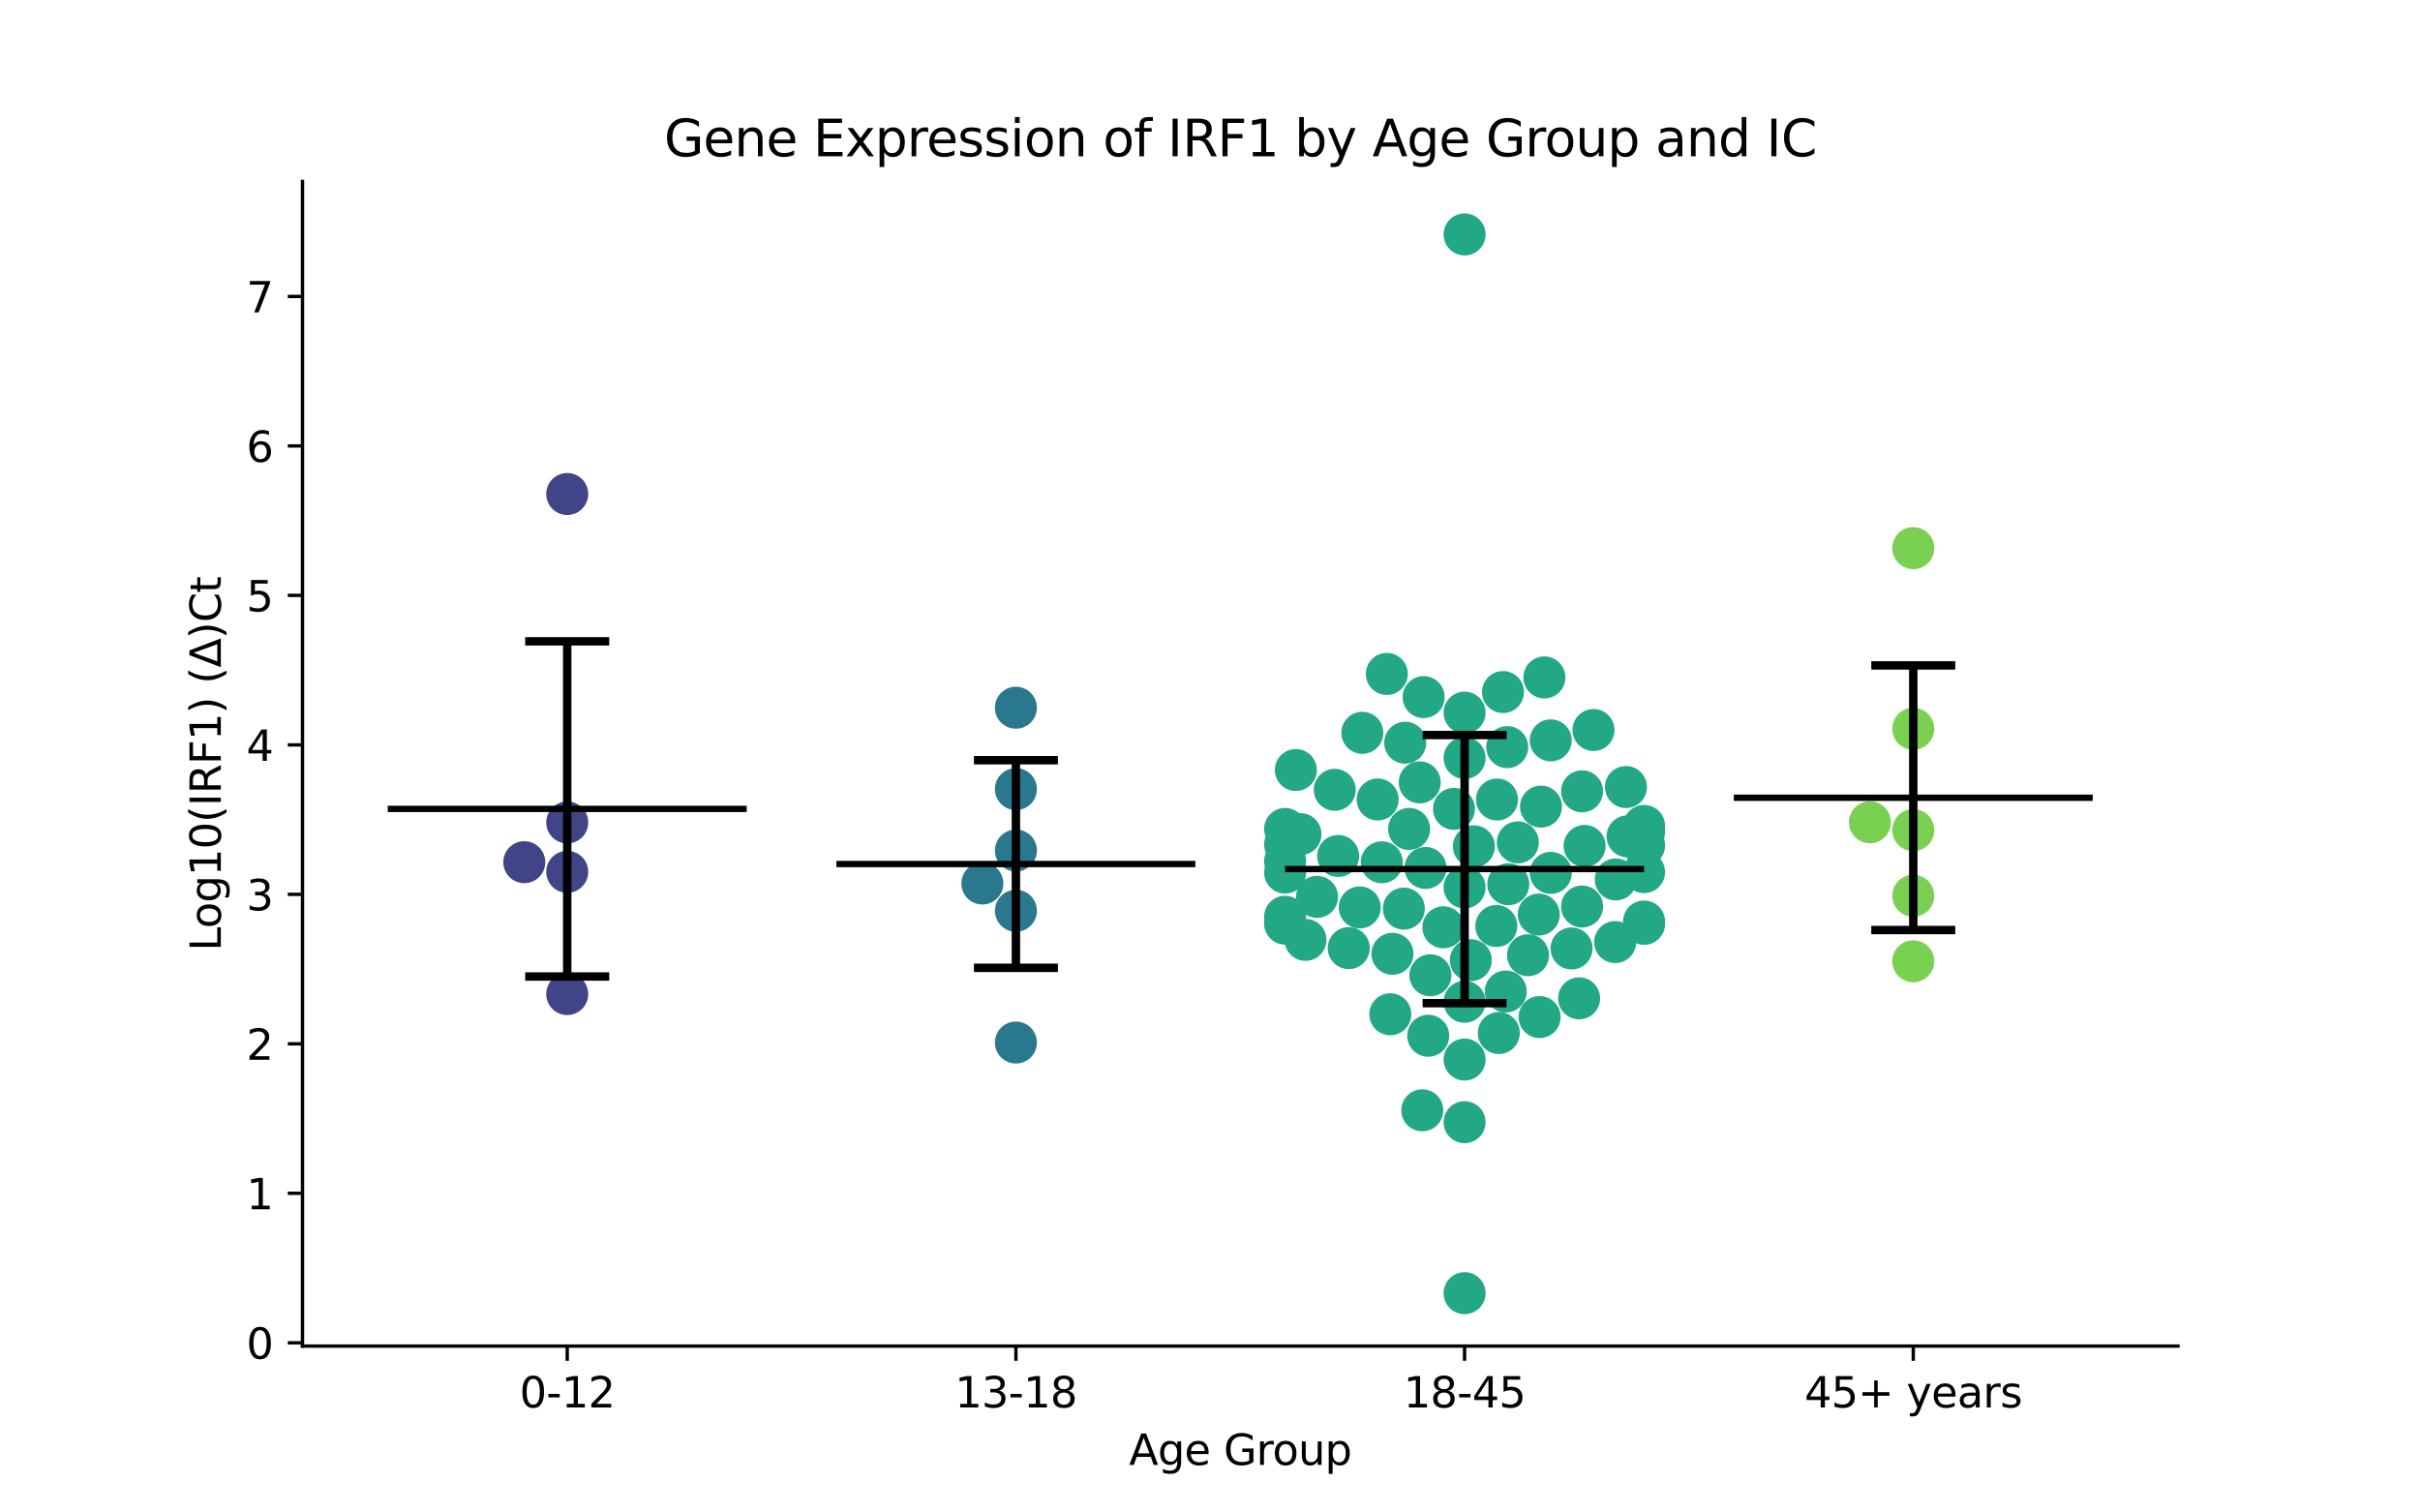 <?xml version="1.0" encoding="utf-8" standalone="no"?>
<!DOCTYPE svg PUBLIC "-//W3C//DTD SVG 1.1//EN"
  "http://www.w3.org/Graphics/SVG/1.1/DTD/svg11.dtd">
<svg xmlns:xlink="http://www.w3.org/1999/xlink" width="576pt" height="360pt" viewBox="0 0 576 360" xmlns="http://www.w3.org/2000/svg" version="1.1">
 <defs>
  <style type="text/css">*{stroke-linejoin: round; stroke-linecap: butt}</style>
 </defs>
 <g id="figure_1">
  <g id="patch_1">
   <path d="M 0 360 
L 576 360 
L 576 0 
L 0 0 
z
" style="fill: #ffffff"/>
  </g>
  <g id="axes_1">
   <g id="patch_2">
    <path d="M 72 320.4 
L 518.4 320.4 
L 518.4 43.2 
L 72 43.2 
z
" style="fill: #ffffff"/>
   </g>
   <g id="PathCollection_1">
    <defs>
     <path id="C0_0_95eb4a864a" d="M 0 5 
C 1.326 5 2.598 4.473 3.536 3.536 
C 4.473 2.598 5 1.326 5 -0 
C 5 -1.326 4.473 -2.598 3.536 -3.536 
C 2.598 -4.473 1.326 -5 0 -5 
C -1.326 -5 -2.598 -4.473 -3.536 -3.536 
C -4.473 -2.598 -5 -1.326 -5 0 
C -5 1.326 -4.473 2.598 -3.536 3.536 
C -2.598 4.473 -1.326 5 0 5 
z
"/>
    </defs>
    <g clip-path="url(#pfd40d36b8a)">
     <use xlink:href="#C0_0_95eb4a864a" x="135.009" y="236.604" style="fill: #414487"/>
    </g>
    <g clip-path="url(#pfd40d36b8a)">
     <use xlink:href="#C0_0_95eb4a864a" x="135.009" y="195.761" style="fill: #414487"/>
    </g>
    <g clip-path="url(#pfd40d36b8a)">
     <use xlink:href="#C0_0_95eb4a864a" x="135.009" y="207.514" style="fill: #414487"/>
    </g>
    <g clip-path="url(#pfd40d36b8a)">
     <use xlink:href="#C0_0_95eb4a864a" x="124.789" y="205.217" style="fill: #414487"/>
    </g>
    <g clip-path="url(#pfd40d36b8a)">
     <use xlink:href="#C0_0_95eb4a864a" x="135.009" y="117.581" style="fill: #414487"/>
    </g>
   </g>
   <g id="PathCollection_2">
    <defs>
     <path id="C1_0_6849d13384" d="M 0 5 
C 1.326 5 2.598 4.473 3.536 3.536 
C 4.473 2.598 5 1.326 5 -0 
C 5 -1.326 4.473 -2.598 3.536 -3.536 
C 2.598 -4.473 1.326 -5 0 -5 
C -1.326 -5 -2.598 -4.473 -3.536 -3.536 
C -4.473 -2.598 -5 -1.326 -5 0 
C -5 1.326 -4.473 2.598 -3.536 3.536 
C -2.598 4.473 -1.326 5 0 5 
z
"/>
    </defs>
    <g clip-path="url(#pfd40d36b8a)">
     <use xlink:href="#C1_0_6849d13384" x="241.803" y="248.142" style="fill: #2a788e"/>
    </g>
    <g clip-path="url(#pfd40d36b8a)">
     <use xlink:href="#C1_0_6849d13384" x="241.803" y="202.437" style="fill: #2a788e"/>
    </g>
    <g clip-path="url(#pfd40d36b8a)">
     <use xlink:href="#C1_0_6849d13384" x="241.803" y="168.451" style="fill: #2a788e"/>
    </g>
    <g clip-path="url(#pfd40d36b8a)">
     <use xlink:href="#C1_0_6849d13384" x="241.803" y="187.822" style="fill: #2a788e"/>
    </g>
    <g clip-path="url(#pfd40d36b8a)">
     <use xlink:href="#C1_0_6849d13384" x="233.817" y="210.289" style="fill: #2a788e"/>
    </g>
    <g clip-path="url(#pfd40d36b8a)">
     <use xlink:href="#C1_0_6849d13384" x="241.803" y="216.781" style="fill: #2a788e"/>
    </g>
   </g>
   <g id="PathCollection_3">
    <defs>
     <path id="C2_0_d4f30df513" d="M 0 5 
C 1.326 5 2.598 4.473 3.536 3.536 
C 4.473 2.598 5 1.326 5 -0 
C 5 -1.326 4.473 -2.598 3.536 -3.536 
C 2.598 -4.473 1.326 -5 0 -5 
C -1.326 -5 -2.598 -4.473 -3.536 -3.536 
C -4.473 -2.598 -5 -1.326 -5 0 
C -5 1.326 -4.473 2.598 -3.536 3.536 
C -2.598 4.473 -1.326 5 0 5 
z
"/>
    </defs>
    <g clip-path="url(#pfd40d36b8a)">
     <use xlink:href="#C2_0_d4f30df513" x="358.739" y="177.826" style="fill: #22a884"/>
    </g>
    <g clip-path="url(#pfd40d36b8a)">
     <use xlink:href="#C2_0_d4f30df513" x="391.315" y="198.018" style="fill: #22a884"/>
    </g>
    <g clip-path="url(#pfd40d36b8a)">
     <use xlink:href="#C2_0_d4f30df513" x="377.163" y="201.35" style="fill: #22a884"/>
    </g>
    <g clip-path="url(#pfd40d36b8a)">
     <use xlink:href="#C2_0_d4f30df513" x="375.852" y="237.624" style="fill: #22a884"/>
    </g>
    <g clip-path="url(#pfd40d36b8a)">
     <use xlink:href="#C2_0_d4f30df513" x="348.597" y="267.105" style="fill: #22a884"/>
    </g>
    <g clip-path="url(#pfd40d36b8a)">
     <use xlink:href="#C2_0_d4f30df513" x="328.888" y="205.243" style="fill: #22a884"/>
    </g>
    <g clip-path="url(#pfd40d36b8a)">
     <use xlink:href="#C2_0_d4f30df513" x="369.108" y="207.764" style="fill: #22a884"/>
    </g>
    <g clip-path="url(#pfd40d36b8a)">
     <use xlink:href="#C2_0_d4f30df513" x="308.433" y="183.276" style="fill: #22a884"/>
    </g>
    <g clip-path="url(#pfd40d36b8a)">
     <use xlink:href="#C2_0_d4f30df513" x="366.455" y="242.085" style="fill: #22a884"/>
    </g>
    <g clip-path="url(#pfd40d36b8a)">
     <use xlink:href="#C2_0_d4f30df513" x="327.91" y="190.292" style="fill: #22a884"/>
    </g>
    <g clip-path="url(#pfd40d36b8a)">
     <use xlink:href="#C2_0_d4f30df513" x="338.845" y="165.923" style="fill: #22a884"/>
    </g>
    <g clip-path="url(#pfd40d36b8a)">
     <use xlink:href="#C2_0_d4f30df513" x="323.642" y="215.987" style="fill: #22a884"/>
    </g>
    <g clip-path="url(#pfd40d36b8a)">
     <use xlink:href="#C2_0_d4f30df513" x="366.25" y="217.687" style="fill: #22a884"/>
    </g>
    <g clip-path="url(#pfd40d36b8a)">
     <use xlink:href="#C2_0_d4f30df513" x="348.597" y="252.19" style="fill: #22a884"/>
    </g>
    <g clip-path="url(#pfd40d36b8a)">
     <use xlink:href="#C2_0_d4f30df513" x="334.46" y="176.784" style="fill: #22a884"/>
    </g>
    <g clip-path="url(#pfd40d36b8a)">
     <use xlink:href="#C2_0_d4f30df513" x="348.597" y="180.417" style="fill: #22a884"/>
    </g>
    <g clip-path="url(#pfd40d36b8a)">
     <use xlink:href="#C2_0_d4f30df513" x="330.088" y="160.406" style="fill: #22a884"/>
    </g>
    <g clip-path="url(#pfd40d36b8a)">
     <use xlink:href="#C2_0_d4f30df513" x="348.597" y="238.443" style="fill: #22a884"/>
    </g>
    <g clip-path="url(#pfd40d36b8a)">
     <use xlink:href="#C2_0_d4f30df513" x="356.737" y="245.874" style="fill: #22a884"/>
    </g>
    <g clip-path="url(#pfd40d36b8a)">
     <use xlink:href="#C2_0_d4f30df513" x="348.597" y="211.222" style="fill: #22a884"/>
    </g>
    <g clip-path="url(#pfd40d36b8a)">
     <use xlink:href="#C2_0_d4f30df513" x="376.559" y="188.35" style="fill: #22a884"/>
    </g>
    <g clip-path="url(#pfd40d36b8a)">
     <use xlink:href="#C2_0_d4f30df513" x="367.59" y="161.244" style="fill: #22a884"/>
    </g>
    <g clip-path="url(#pfd40d36b8a)">
     <use xlink:href="#C2_0_d4f30df513" x="310.727" y="223.707" style="fill: #22a884"/>
    </g>
    <g clip-path="url(#pfd40d36b8a)">
     <use xlink:href="#C2_0_d4f30df513" x="384.436" y="224.236" style="fill: #22a884"/>
    </g>
    <g clip-path="url(#pfd40d36b8a)">
     <use xlink:href="#C2_0_d4f30df513" x="346.072" y="192.525" style="fill: #22a884"/>
    </g>
    <g clip-path="url(#pfd40d36b8a)">
     <use xlink:href="#C2_0_d4f30df513" x="358.398" y="236" style="fill: #22a884"/>
    </g>
    <g clip-path="url(#pfd40d36b8a)">
     <use xlink:href="#C2_0_d4f30df513" x="348.597" y="307.8" style="fill: #22a884"/>
    </g>
    <g clip-path="url(#pfd40d36b8a)">
     <use xlink:href="#C2_0_d4f30df513" x="387.386" y="199.067" style="fill: #22a884"/>
    </g>
    <g clip-path="url(#pfd40d36b8a)">
     <use xlink:href="#C2_0_d4f30df513" x="391.315" y="219.348" style="fill: #22a884"/>
    </g>
    <g clip-path="url(#pfd40d36b8a)">
     <use xlink:href="#C2_0_d4f30df513" x="363.695" y="227.365" style="fill: #22a884"/>
    </g>
    <g clip-path="url(#pfd40d36b8a)">
     <use xlink:href="#C2_0_d4f30df513" x="391.315" y="207.584" style="fill: #22a884"/>
    </g>
    <g clip-path="url(#pfd40d36b8a)">
     <use xlink:href="#C2_0_d4f30df513" x="305.879" y="207.692" style="fill: #22a884"/>
    </g>
    <g clip-path="url(#pfd40d36b8a)">
     <use xlink:href="#C2_0_d4f30df513" x="348.597" y="55.8" style="fill: #22a884"/>
    </g>
    <g clip-path="url(#pfd40d36b8a)">
     <use xlink:href="#C2_0_d4f30df513" x="335.399" y="197.301" style="fill: #22a884"/>
    </g>
    <g clip-path="url(#pfd40d36b8a)">
     <use xlink:href="#C2_0_d4f30df513" x="358.996" y="210.458" style="fill: #22a884"/>
    </g>
    <g clip-path="url(#pfd40d36b8a)">
     <use xlink:href="#C2_0_d4f30df513" x="357.745" y="164.722" style="fill: #22a884"/>
    </g>
    <g clip-path="url(#pfd40d36b8a)">
     <use xlink:href="#C2_0_d4f30df513" x="318.508" y="203.734" style="fill: #22a884"/>
    </g>
    <g clip-path="url(#pfd40d36b8a)">
     <use xlink:href="#C2_0_d4f30df513" x="366.78" y="191.991" style="fill: #22a884"/>
    </g>
    <g clip-path="url(#pfd40d36b8a)">
     <use xlink:href="#C2_0_d4f30df513" x="330.917" y="241.417" style="fill: #22a884"/>
    </g>
    <g clip-path="url(#pfd40d36b8a)">
     <use xlink:href="#C2_0_d4f30df513" x="331.427" y="227.023" style="fill: #22a884"/>
    </g>
    <g clip-path="url(#pfd40d36b8a)">
     <use xlink:href="#C2_0_d4f30df513" x="338.527" y="264.274" style="fill: #22a884"/>
    </g>
    <g clip-path="url(#pfd40d36b8a)">
     <use xlink:href="#C2_0_d4f30df513" x="305.879" y="218.207" style="fill: #22a884"/>
    </g>
    <g clip-path="url(#pfd40d36b8a)">
     <use xlink:href="#C2_0_d4f30df513" x="391.315" y="196.594" style="fill: #22a884"/>
    </g>
    <g clip-path="url(#pfd40d36b8a)">
     <use xlink:href="#C2_0_d4f30df513" x="321.023" y="225.671" style="fill: #22a884"/>
    </g>
    <g clip-path="url(#pfd40d36b8a)">
     <use xlink:href="#C2_0_d4f30df513" x="339.942" y="246.528" style="fill: #22a884"/>
    </g>
    <g clip-path="url(#pfd40d36b8a)">
     <use xlink:href="#C2_0_d4f30df513" x="387.005" y="187.331" style="fill: #22a884"/>
    </g>
    <g clip-path="url(#pfd40d36b8a)">
     <use xlink:href="#C2_0_d4f30df513" x="350.814" y="201.447" style="fill: #22a884"/>
    </g>
    <g clip-path="url(#pfd40d36b8a)">
     <use xlink:href="#C2_0_d4f30df513" x="343.546" y="220.715" style="fill: #22a884"/>
    </g>
    <g clip-path="url(#pfd40d36b8a)">
     <use xlink:href="#C2_0_d4f30df513" x="324.257" y="174.422" style="fill: #22a884"/>
    </g>
    <g clip-path="url(#pfd40d36b8a)">
     <use xlink:href="#C2_0_d4f30df513" x="340.454" y="232.131" style="fill: #22a884"/>
    </g>
    <g clip-path="url(#pfd40d36b8a)">
     <use xlink:href="#C2_0_d4f30df513" x="313.479" y="213.474" style="fill: #22a884"/>
    </g>
    <g clip-path="url(#pfd40d36b8a)">
     <use xlink:href="#C2_0_d4f30df513" x="305.879" y="219.839" style="fill: #22a884"/>
    </g>
    <g clip-path="url(#pfd40d36b8a)">
     <use xlink:href="#C2_0_d4f30df513" x="391.315" y="201.231" style="fill: #22a884"/>
    </g>
    <g clip-path="url(#pfd40d36b8a)">
     <use xlink:href="#C2_0_d4f30df513" x="317.692" y="187.992" style="fill: #22a884"/>
    </g>
    <g clip-path="url(#pfd40d36b8a)">
     <use xlink:href="#C2_0_d4f30df513" x="361.267" y="200.501" style="fill: #22a884"/>
    </g>
    <g clip-path="url(#pfd40d36b8a)">
     <use xlink:href="#C2_0_d4f30df513" x="337.917" y="186.226" style="fill: #22a884"/>
    </g>
    <g clip-path="url(#pfd40d36b8a)">
     <use xlink:href="#C2_0_d4f30df513" x="305.879" y="197.3" style="fill: #22a884"/>
    </g>
    <g clip-path="url(#pfd40d36b8a)">
     <use xlink:href="#C2_0_d4f30df513" x="374.057" y="225.75" style="fill: #22a884"/>
    </g>
    <g clip-path="url(#pfd40d36b8a)">
     <use xlink:href="#C2_0_d4f30df513" x="309.533" y="198.544" style="fill: #22a884"/>
    </g>
    <g clip-path="url(#pfd40d36b8a)">
     <use xlink:href="#C2_0_d4f30df513" x="384.582" y="209.324" style="fill: #22a884"/>
    </g>
    <g clip-path="url(#pfd40d36b8a)">
     <use xlink:href="#C2_0_d4f30df513" x="376.556" y="215.771" style="fill: #22a884"/>
    </g>
    <g clip-path="url(#pfd40d36b8a)">
     <use xlink:href="#C2_0_d4f30df513" x="391.315" y="219.892" style="fill: #22a884"/>
    </g>
    <g clip-path="url(#pfd40d36b8a)">
     <use xlink:href="#C2_0_d4f30df513" x="348.597" y="169.63" style="fill: #22a884"/>
    </g>
    <g clip-path="url(#pfd40d36b8a)">
     <use xlink:href="#C2_0_d4f30df513" x="356.148" y="220.412" style="fill: #22a884"/>
    </g>
    <g clip-path="url(#pfd40d36b8a)">
     <use xlink:href="#C2_0_d4f30df513" x="305.879" y="201.012" style="fill: #22a884"/>
    </g>
    <g clip-path="url(#pfd40d36b8a)">
     <use xlink:href="#C2_0_d4f30df513" x="379.28" y="173.761" style="fill: #22a884"/>
    </g>
    <g clip-path="url(#pfd40d36b8a)">
     <use xlink:href="#C2_0_d4f30df513" x="334.138" y="216.275" style="fill: #22a884"/>
    </g>
    <g clip-path="url(#pfd40d36b8a)">
     <use xlink:href="#C2_0_d4f30df513" x="339.292" y="206.589" style="fill: #22a884"/>
    </g>
    <g clip-path="url(#pfd40d36b8a)">
     <use xlink:href="#C2_0_d4f30df513" x="305.879" y="204.992" style="fill: #22a884"/>
    </g>
    <g clip-path="url(#pfd40d36b8a)">
     <use xlink:href="#C2_0_d4f30df513" x="369.102" y="176.219" style="fill: #22a884"/>
    </g>
    <g clip-path="url(#pfd40d36b8a)">
     <use xlink:href="#C2_0_d4f30df513" x="356.309" y="190.299" style="fill: #22a884"/>
    </g>
    <g clip-path="url(#pfd40d36b8a)">
     <use xlink:href="#C2_0_d4f30df513" x="350.08" y="228.543" style="fill: #22a884"/>
    </g>
   </g>
   <g id="PathCollection_4">
    <defs>
     <path id="C3_0_80e40b96de" d="M 0 5 
C 1.326 5 2.598 4.473 3.536 3.536 
C 4.473 2.598 5 1.326 5 -0 
C 5 -1.326 4.473 -2.598 3.536 -3.536 
C 2.598 -4.473 1.326 -5 0 -5 
C -1.326 -5 -2.598 -4.473 -3.536 -3.536 
C -4.473 -2.598 -5 -1.326 -5 0 
C -5 1.326 -4.473 2.598 -3.536 3.536 
C -2.598 4.473 -1.326 5 0 5 
z
"/>
    </defs>
    <g clip-path="url(#pfd40d36b8a)">
     <use xlink:href="#C3_0_80e40b96de" x="455.391" y="228.802" style="fill: #7ad151"/>
    </g>
    <g clip-path="url(#pfd40d36b8a)">
     <use xlink:href="#C3_0_80e40b96de" x="455.391" y="197.592" style="fill: #7ad151"/>
    </g>
    <g clip-path="url(#pfd40d36b8a)">
     <use xlink:href="#C3_0_80e40b96de" x="455.391" y="130.474" style="fill: #7ad151"/>
    </g>
    <g clip-path="url(#pfd40d36b8a)">
     <use xlink:href="#C3_0_80e40b96de" x="445.076" y="195.724" style="fill: #7ad151"/>
    </g>
    <g clip-path="url(#pfd40d36b8a)">
     <use xlink:href="#C3_0_80e40b96de" x="455.391" y="213.204" style="fill: #7ad151"/>
    </g>
    <g clip-path="url(#pfd40d36b8a)">
     <use xlink:href="#C3_0_80e40b96de" x="455.391" y="173.464" style="fill: #7ad151"/>
    </g>
   </g>
   <g id="matplotlib.axis_1">
    <g id="xtick_1">
     <g id="line2d_1">
      <defs>
       <path id="ma8a4b12b9b" d="M 0 0 
L 0 3.5 
" style="stroke: #000000; stroke-width: 0.8"/>
      </defs>
      <g>
       <use xlink:href="#ma8a4b12b9b" x="135.009" y="320.4" style="stroke: #000000; stroke-width: 0.8"/>
      </g>
     </g>
     <g id="text_1">
      <!-- 0-12 -->
      <g transform="translate(123.661 334.998) scale(0.1 -0.1)">
       <defs>
        <path id="DejaVuSans-30" d="M 2034 4250 
Q 1547 4250 1301 3770 
Q 1056 3291 1056 2328 
Q 1056 1369 1301 889 
Q 1547 409 2034 409 
Q 2525 409 2770 889 
Q 3016 1369 3016 2328 
Q 3016 3291 2770 3770 
Q 2525 4250 2034 4250 
z
M 2034 4750 
Q 2819 4750 3233 4129 
Q 3647 3509 3647 2328 
Q 3647 1150 3233 529 
Q 2819 -91 2034 -91 
Q 1250 -91 836 529 
Q 422 1150 422 2328 
Q 422 3509 836 4129 
Q 1250 4750 2034 4750 
z
" transform="scale(0.016)"/>
        <path id="DejaVuSans-2d" d="M 313 2009 
L 1997 2009 
L 1997 1497 
L 313 1497 
L 313 2009 
z
" transform="scale(0.016)"/>
        <path id="DejaVuSans-31" d="M 794 531 
L 1825 531 
L 1825 4091 
L 703 3866 
L 703 4441 
L 1819 4666 
L 2450 4666 
L 2450 531 
L 3481 531 
L 3481 0 
L 794 0 
L 794 531 
z
" transform="scale(0.016)"/>
        <path id="DejaVuSans-32" d="M 1228 531 
L 3431 531 
L 3431 0 
L 469 0 
L 469 531 
Q 828 903 1448 1529 
Q 2069 2156 2228 2338 
Q 2531 2678 2651 2914 
Q 2772 3150 2772 3378 
Q 2772 3750 2511 3984 
Q 2250 4219 1831 4219 
Q 1534 4219 1204 4116 
Q 875 4013 500 3803 
L 500 4441 
Q 881 4594 1212 4672 
Q 1544 4750 1819 4750 
Q 2544 4750 2975 4387 
Q 3406 4025 3406 3419 
Q 3406 3131 3298 2873 
Q 3191 2616 2906 2266 
Q 2828 2175 2409 1742 
Q 1991 1309 1228 531 
z
" transform="scale(0.016)"/>
       </defs>
       <use xlink:href="#DejaVuSans-30"/>
       <use xlink:href="#DejaVuSans-2d" x="63.623"/>
       <use xlink:href="#DejaVuSans-31" x="99.707"/>
       <use xlink:href="#DejaVuSans-32" x="163.33"/>
      </g>
     </g>
    </g>
    <g id="xtick_2">
     <g id="line2d_2">
      <g>
       <use xlink:href="#ma8a4b12b9b" x="241.803" y="320.4" style="stroke: #000000; stroke-width: 0.8"/>
      </g>
     </g>
     <g id="text_2">
      <!-- 13-18 -->
      <g transform="translate(227.274 334.998) scale(0.1 -0.1)">
       <defs>
        <path id="DejaVuSans-33" d="M 2597 2516 
Q 3050 2419 3304 2112 
Q 3559 1806 3559 1356 
Q 3559 666 3084 287 
Q 2609 -91 1734 -91 
Q 1441 -91 1130 -33 
Q 819 25 488 141 
L 488 750 
Q 750 597 1062 519 
Q 1375 441 1716 441 
Q 2309 441 2620 675 
Q 2931 909 2931 1356 
Q 2931 1769 2642 2001 
Q 2353 2234 1838 2234 
L 1294 2234 
L 1294 2753 
L 1863 2753 
Q 2328 2753 2575 2939 
Q 2822 3125 2822 3475 
Q 2822 3834 2567 4026 
Q 2313 4219 1838 4219 
Q 1578 4219 1281 4162 
Q 984 4106 628 3988 
L 628 4550 
Q 988 4650 1302 4700 
Q 1616 4750 1894 4750 
Q 2613 4750 3031 4423 
Q 3450 4097 3450 3541 
Q 3450 3153 3228 2886 
Q 3006 2619 2597 2516 
z
" transform="scale(0.016)"/>
        <path id="DejaVuSans-38" d="M 2034 2216 
Q 1584 2216 1326 1975 
Q 1069 1734 1069 1313 
Q 1069 891 1326 650 
Q 1584 409 2034 409 
Q 2484 409 2743 651 
Q 3003 894 3003 1313 
Q 3003 1734 2745 1975 
Q 2488 2216 2034 2216 
z
M 1403 2484 
Q 997 2584 770 2862 
Q 544 3141 544 3541 
Q 544 4100 942 4425 
Q 1341 4750 2034 4750 
Q 2731 4750 3128 4425 
Q 3525 4100 3525 3541 
Q 3525 3141 3298 2862 
Q 3072 2584 2669 2484 
Q 3125 2378 3379 2068 
Q 3634 1759 3634 1313 
Q 3634 634 3220 271 
Q 2806 -91 2034 -91 
Q 1263 -91 848 271 
Q 434 634 434 1313 
Q 434 1759 690 2068 
Q 947 2378 1403 2484 
z
M 1172 3481 
Q 1172 3119 1398 2916 
Q 1625 2713 2034 2713 
Q 2441 2713 2670 2916 
Q 2900 3119 2900 3481 
Q 2900 3844 2670 4047 
Q 2441 4250 2034 4250 
Q 1625 4250 1398 4047 
Q 1172 3844 1172 3481 
z
" transform="scale(0.016)"/>
       </defs>
       <use xlink:href="#DejaVuSans-31"/>
       <use xlink:href="#DejaVuSans-33" x="63.623"/>
       <use xlink:href="#DejaVuSans-2d" x="127.246"/>
       <use xlink:href="#DejaVuSans-31" x="163.33"/>
       <use xlink:href="#DejaVuSans-38" x="226.953"/>
      </g>
     </g>
    </g>
    <g id="xtick_3">
     <g id="line2d_3">
      <g>
       <use xlink:href="#ma8a4b12b9b" x="348.597" y="320.4" style="stroke: #000000; stroke-width: 0.8"/>
      </g>
     </g>
     <g id="text_3">
      <!-- 18-45 -->
      <g transform="translate(334.068 334.998) scale(0.1 -0.1)">
       <defs>
        <path id="DejaVuSans-34" d="M 2419 4116 
L 825 1625 
L 2419 1625 
L 2419 4116 
z
M 2253 4666 
L 3047 4666 
L 3047 1625 
L 3713 1625 
L 3713 1100 
L 3047 1100 
L 3047 0 
L 2419 0 
L 2419 1100 
L 313 1100 
L 313 1709 
L 2253 4666 
z
" transform="scale(0.016)"/>
        <path id="DejaVuSans-35" d="M 691 4666 
L 3169 4666 
L 3169 4134 
L 1269 4134 
L 1269 2991 
Q 1406 3038 1543 3061 
Q 1681 3084 1819 3084 
Q 2600 3084 3056 2656 
Q 3513 2228 3513 1497 
Q 3513 744 3044 326 
Q 2575 -91 1722 -91 
Q 1428 -91 1123 -41 
Q 819 9 494 109 
L 494 744 
Q 775 591 1075 516 
Q 1375 441 1709 441 
Q 2250 441 2565 725 
Q 2881 1009 2881 1497 
Q 2881 1984 2565 2268 
Q 2250 2553 1709 2553 
Q 1456 2553 1204 2497 
Q 953 2441 691 2322 
L 691 4666 
z
" transform="scale(0.016)"/>
       </defs>
       <use xlink:href="#DejaVuSans-31"/>
       <use xlink:href="#DejaVuSans-38" x="63.623"/>
       <use xlink:href="#DejaVuSans-2d" x="127.246"/>
       <use xlink:href="#DejaVuSans-34" x="163.33"/>
       <use xlink:href="#DejaVuSans-35" x="226.953"/>
      </g>
     </g>
    </g>
    <g id="xtick_4">
     <g id="line2d_4">
      <g>
       <use xlink:href="#ma8a4b12b9b" x="455.391" y="320.4" style="stroke: #000000; stroke-width: 0.8"/>
      </g>
     </g>
     <g id="text_4">
      <!-- 45+ years -->
      <g transform="translate(429.49 334.998) scale(0.1 -0.1)">
       <defs>
        <path id="DejaVuSans-2b" d="M 2944 4013 
L 2944 2272 
L 4684 2272 
L 4684 1741 
L 2944 1741 
L 2944 0 
L 2419 0 
L 2419 1741 
L 678 1741 
L 678 2272 
L 2419 2272 
L 2419 4013 
L 2944 4013 
z
" transform="scale(0.016)"/>
        <path id="DejaVuSans-20" transform="scale(0.016)"/>
        <path id="DejaVuSans-79" d="M 2059 -325 
Q 1816 -950 1584 -1140 
Q 1353 -1331 966 -1331 
L 506 -1331 
L 506 -850 
L 844 -850 
Q 1081 -850 1212 -737 
Q 1344 -625 1503 -206 
L 1606 56 
L 191 3500 
L 800 3500 
L 1894 763 
L 2988 3500 
L 3597 3500 
L 2059 -325 
z
" transform="scale(0.016)"/>
        <path id="DejaVuSans-65" d="M 3597 1894 
L 3597 1613 
L 953 1613 
Q 991 1019 1311 708 
Q 1631 397 2203 397 
Q 2534 397 2845 478 
Q 3156 559 3463 722 
L 3463 178 
Q 3153 47 2828 -22 
Q 2503 -91 2169 -91 
Q 1331 -91 842 396 
Q 353 884 353 1716 
Q 353 2575 817 3079 
Q 1281 3584 2069 3584 
Q 2775 3584 3186 3129 
Q 3597 2675 3597 1894 
z
M 3022 2063 
Q 3016 2534 2758 2815 
Q 2500 3097 2075 3097 
Q 1594 3097 1305 2825 
Q 1016 2553 972 2059 
L 3022 2063 
z
" transform="scale(0.016)"/>
        <path id="DejaVuSans-61" d="M 2194 1759 
Q 1497 1759 1228 1600 
Q 959 1441 959 1056 
Q 959 750 1161 570 
Q 1363 391 1709 391 
Q 2188 391 2477 730 
Q 2766 1069 2766 1631 
L 2766 1759 
L 2194 1759 
z
M 3341 1997 
L 3341 0 
L 2766 0 
L 2766 531 
Q 2569 213 2275 61 
Q 1981 -91 1556 -91 
Q 1019 -91 701 211 
Q 384 513 384 1019 
Q 384 1609 779 1909 
Q 1175 2209 1959 2209 
L 2766 2209 
L 2766 2266 
Q 2766 2663 2505 2880 
Q 2244 3097 1772 3097 
Q 1472 3097 1187 3025 
Q 903 2953 641 2809 
L 641 3341 
Q 956 3463 1253 3523 
Q 1550 3584 1831 3584 
Q 2591 3584 2966 3190 
Q 3341 2797 3341 1997 
z
" transform="scale(0.016)"/>
        <path id="DejaVuSans-72" d="M 2631 2963 
Q 2534 3019 2420 3045 
Q 2306 3072 2169 3072 
Q 1681 3072 1420 2755 
Q 1159 2438 1159 1844 
L 1159 0 
L 581 0 
L 581 3500 
L 1159 3500 
L 1159 2956 
Q 1341 3275 1631 3429 
Q 1922 3584 2338 3584 
Q 2397 3584 2469 3576 
Q 2541 3569 2628 3553 
L 2631 2963 
z
" transform="scale(0.016)"/>
        <path id="DejaVuSans-73" d="M 2834 3397 
L 2834 2853 
Q 2591 2978 2328 3040 
Q 2066 3103 1784 3103 
Q 1356 3103 1142 2972 
Q 928 2841 928 2578 
Q 928 2378 1081 2264 
Q 1234 2150 1697 2047 
L 1894 2003 
Q 2506 1872 2764 1633 
Q 3022 1394 3022 966 
Q 3022 478 2636 193 
Q 2250 -91 1575 -91 
Q 1294 -91 989 -36 
Q 684 19 347 128 
L 347 722 
Q 666 556 975 473 
Q 1284 391 1588 391 
Q 1994 391 2212 530 
Q 2431 669 2431 922 
Q 2431 1156 2273 1281 
Q 2116 1406 1581 1522 
L 1381 1569 
Q 847 1681 609 1914 
Q 372 2147 372 2553 
Q 372 3047 722 3315 
Q 1072 3584 1716 3584 
Q 2034 3584 2315 3537 
Q 2597 3491 2834 3397 
z
" transform="scale(0.016)"/>
       </defs>
       <use xlink:href="#DejaVuSans-34"/>
       <use xlink:href="#DejaVuSans-35" x="63.623"/>
       <use xlink:href="#DejaVuSans-2b" x="127.246"/>
       <use xlink:href="#DejaVuSans-20" x="211.035"/>
       <use xlink:href="#DejaVuSans-79" x="242.822"/>
       <use xlink:href="#DejaVuSans-65" x="302.002"/>
       <use xlink:href="#DejaVuSans-61" x="363.525"/>
       <use xlink:href="#DejaVuSans-72" x="424.805"/>
       <use xlink:href="#DejaVuSans-73" x="465.918"/>
      </g>
     </g>
    </g>
    <g id="text_5">
     <!-- Age Group -->
     <g transform="translate(268.72 348.677) scale(0.1 -0.1)">
      <defs>
       <path id="DejaVuSans-41" d="M 2188 4044 
L 1331 1722 
L 3047 1722 
L 2188 4044 
z
M 1831 4666 
L 2547 4666 
L 4325 0 
L 3669 0 
L 3244 1197 
L 1141 1197 
L 716 0 
L 50 0 
L 1831 4666 
z
" transform="scale(0.016)"/>
       <path id="DejaVuSans-67" d="M 2906 1791 
Q 2906 2416 2648 2759 
Q 2391 3103 1925 3103 
Q 1463 3103 1205 2759 
Q 947 2416 947 1791 
Q 947 1169 1205 825 
Q 1463 481 1925 481 
Q 2391 481 2648 825 
Q 2906 1169 2906 1791 
z
M 3481 434 
Q 3481 -459 3084 -895 
Q 2688 -1331 1869 -1331 
Q 1566 -1331 1297 -1286 
Q 1028 -1241 775 -1147 
L 775 -588 
Q 1028 -725 1275 -790 
Q 1522 -856 1778 -856 
Q 2344 -856 2625 -561 
Q 2906 -266 2906 331 
L 2906 616 
Q 2728 306 2450 153 
Q 2172 0 1784 0 
Q 1141 0 747 490 
Q 353 981 353 1791 
Q 353 2603 747 3093 
Q 1141 3584 1784 3584 
Q 2172 3584 2450 3431 
Q 2728 3278 2906 2969 
L 2906 3500 
L 3481 3500 
L 3481 434 
z
" transform="scale(0.016)"/>
       <path id="DejaVuSans-47" d="M 3809 666 
L 3809 1919 
L 2778 1919 
L 2778 2438 
L 4434 2438 
L 4434 434 
Q 4069 175 3628 42 
Q 3188 -91 2688 -91 
Q 1594 -91 976 548 
Q 359 1188 359 2328 
Q 359 3472 976 4111 
Q 1594 4750 2688 4750 
Q 3144 4750 3555 4637 
Q 3966 4525 4313 4306 
L 4313 3634 
Q 3963 3931 3569 4081 
Q 3175 4231 2741 4231 
Q 1884 4231 1454 3753 
Q 1025 3275 1025 2328 
Q 1025 1384 1454 906 
Q 1884 428 2741 428 
Q 3075 428 3337 486 
Q 3600 544 3809 666 
z
" transform="scale(0.016)"/>
       <path id="DejaVuSans-6f" d="M 1959 3097 
Q 1497 3097 1228 2736 
Q 959 2375 959 1747 
Q 959 1119 1226 758 
Q 1494 397 1959 397 
Q 2419 397 2687 759 
Q 2956 1122 2956 1747 
Q 2956 2369 2687 2733 
Q 2419 3097 1959 3097 
z
M 1959 3584 
Q 2709 3584 3137 3096 
Q 3566 2609 3566 1747 
Q 3566 888 3137 398 
Q 2709 -91 1959 -91 
Q 1206 -91 779 398 
Q 353 888 353 1747 
Q 353 2609 779 3096 
Q 1206 3584 1959 3584 
z
" transform="scale(0.016)"/>
       <path id="DejaVuSans-75" d="M 544 1381 
L 544 3500 
L 1119 3500 
L 1119 1403 
Q 1119 906 1312 657 
Q 1506 409 1894 409 
Q 2359 409 2629 706 
Q 2900 1003 2900 1516 
L 2900 3500 
L 3475 3500 
L 3475 0 
L 2900 0 
L 2900 538 
Q 2691 219 2414 64 
Q 2138 -91 1772 -91 
Q 1169 -91 856 284 
Q 544 659 544 1381 
z
M 1991 3584 
L 1991 3584 
z
" transform="scale(0.016)"/>
       <path id="DejaVuSans-70" d="M 1159 525 
L 1159 -1331 
L 581 -1331 
L 581 3500 
L 1159 3500 
L 1159 2969 
Q 1341 3281 1617 3432 
Q 1894 3584 2278 3584 
Q 2916 3584 3314 3078 
Q 3713 2572 3713 1747 
Q 3713 922 3314 415 
Q 2916 -91 2278 -91 
Q 1894 -91 1617 61 
Q 1341 213 1159 525 
z
M 3116 1747 
Q 3116 2381 2855 2742 
Q 2594 3103 2138 3103 
Q 1681 3103 1420 2742 
Q 1159 2381 1159 1747 
Q 1159 1113 1420 752 
Q 1681 391 2138 391 
Q 2594 391 2855 752 
Q 3116 1113 3116 1747 
z
" transform="scale(0.016)"/>
      </defs>
      <use xlink:href="#DejaVuSans-41"/>
      <use xlink:href="#DejaVuSans-67" x="68.408"/>
      <use xlink:href="#DejaVuSans-65" x="131.885"/>
      <use xlink:href="#DejaVuSans-20" x="193.408"/>
      <use xlink:href="#DejaVuSans-47" x="225.195"/>
      <use xlink:href="#DejaVuSans-72" x="302.686"/>
      <use xlink:href="#DejaVuSans-6f" x="341.549"/>
      <use xlink:href="#DejaVuSans-75" x="402.73"/>
      <use xlink:href="#DejaVuSans-70" x="466.109"/>
     </g>
    </g>
   </g>
   <g id="matplotlib.axis_2">
    <g id="ytick_1">
     <g id="line2d_5">
      <defs>
       <path id="mf349cced11" d="M 0 0 
L -3.5 0 
" style="stroke: #000000; stroke-width: 0.8"/>
      </defs>
      <g>
       <use xlink:href="#mf349cced11" x="72" y="319.606" style="stroke: #000000; stroke-width: 0.8"/>
      </g>
     </g>
     <g id="text_6">
      <!-- 0 -->
      <g transform="translate(58.638 323.405) scale(0.1 -0.1)">
       <use xlink:href="#DejaVuSans-30"/>
      </g>
     </g>
    </g>
    <g id="ytick_2">
     <g id="line2d_6">
      <g>
       <use xlink:href="#mf349cced11" x="72" y="284.028" style="stroke: #000000; stroke-width: 0.8"/>
      </g>
     </g>
     <g id="text_7">
      <!-- 1 -->
      <g transform="translate(58.638 287.827) scale(0.1 -0.1)">
       <use xlink:href="#DejaVuSans-31"/>
      </g>
     </g>
    </g>
    <g id="ytick_3">
     <g id="line2d_7">
      <g>
       <use xlink:href="#mf349cced11" x="72" y="248.45" style="stroke: #000000; stroke-width: 0.8"/>
      </g>
     </g>
     <g id="text_8">
      <!-- 2 -->
      <g transform="translate(58.638 252.249) scale(0.1 -0.1)">
       <use xlink:href="#DejaVuSans-32"/>
      </g>
     </g>
    </g>
    <g id="ytick_4">
     <g id="line2d_8">
      <g>
       <use xlink:href="#mf349cced11" x="72" y="212.872" style="stroke: #000000; stroke-width: 0.8"/>
      </g>
     </g>
     <g id="text_9">
      <!-- 3 -->
      <g transform="translate(58.638 216.671) scale(0.1 -0.1)">
       <use xlink:href="#DejaVuSans-33"/>
      </g>
     </g>
    </g>
    <g id="ytick_5">
     <g id="line2d_9">
      <g>
       <use xlink:href="#mf349cced11" x="72" y="177.294" style="stroke: #000000; stroke-width: 0.8"/>
      </g>
     </g>
     <g id="text_10">
      <!-- 4 -->
      <g transform="translate(58.638 181.093) scale(0.1 -0.1)">
       <use xlink:href="#DejaVuSans-34"/>
      </g>
     </g>
    </g>
    <g id="ytick_6">
     <g id="line2d_10">
      <g>
       <use xlink:href="#mf349cced11" x="72" y="141.716" style="stroke: #000000; stroke-width: 0.8"/>
      </g>
     </g>
     <g id="text_11">
      <!-- 5 -->
      <g transform="translate(58.638 145.516) scale(0.1 -0.1)">
       <use xlink:href="#DejaVuSans-35"/>
      </g>
     </g>
    </g>
    <g id="ytick_7">
     <g id="line2d_11">
      <g>
       <use xlink:href="#mf349cced11" x="72" y="106.138" style="stroke: #000000; stroke-width: 0.8"/>
      </g>
     </g>
     <g id="text_12">
      <!-- 6 -->
      <g transform="translate(58.638 109.938) scale(0.1 -0.1)">
       <defs>
        <path id="DejaVuSans-36" d="M 2113 2584 
Q 1688 2584 1439 2293 
Q 1191 2003 1191 1497 
Q 1191 994 1439 701 
Q 1688 409 2113 409 
Q 2538 409 2786 701 
Q 3034 994 3034 1497 
Q 3034 2003 2786 2293 
Q 2538 2584 2113 2584 
z
M 3366 4563 
L 3366 3988 
Q 3128 4100 2886 4159 
Q 2644 4219 2406 4219 
Q 1781 4219 1451 3797 
Q 1122 3375 1075 2522 
Q 1259 2794 1537 2939 
Q 1816 3084 2150 3084 
Q 2853 3084 3261 2657 
Q 3669 2231 3669 1497 
Q 3669 778 3244 343 
Q 2819 -91 2113 -91 
Q 1303 -91 875 529 
Q 447 1150 447 2328 
Q 447 3434 972 4092 
Q 1497 4750 2381 4750 
Q 2619 4750 2861 4703 
Q 3103 4656 3366 4563 
z
" transform="scale(0.016)"/>
       </defs>
       <use xlink:href="#DejaVuSans-36"/>
      </g>
     </g>
    </g>
    <g id="ytick_8">
     <g id="line2d_12">
      <g>
       <use xlink:href="#mf349cced11" x="72" y="70.56" style="stroke: #000000; stroke-width: 0.8"/>
      </g>
     </g>
     <g id="text_13">
      <!-- 7 -->
      <g transform="translate(58.638 74.36) scale(0.1 -0.1)">
       <defs>
        <path id="DejaVuSans-37" d="M 525 4666 
L 3525 4666 
L 3525 4397 
L 1831 0 
L 1172 0 
L 2766 4134 
L 525 4134 
L 525 4666 
z
" transform="scale(0.016)"/>
       </defs>
       <use xlink:href="#DejaVuSans-37"/>
      </g>
     </g>
    </g>
    <g id="text_14">
     <!-- Log10(IRF1) (Δ)Ct -->
     <g transform="translate(52.558 226.365) rotate(-90) scale(0.1 -0.1)">
      <defs>
       <path id="DejaVuSans-4c" d="M 628 4666 
L 1259 4666 
L 1259 531 
L 3531 531 
L 3531 0 
L 628 0 
L 628 4666 
z
" transform="scale(0.016)"/>
       <path id="DejaVuSans-28" d="M 1984 4856 
Q 1566 4138 1362 3434 
Q 1159 2731 1159 2009 
Q 1159 1288 1364 580 
Q 1569 -128 1984 -844 
L 1484 -844 
Q 1016 -109 783 600 
Q 550 1309 550 2009 
Q 550 2706 781 3412 
Q 1013 4119 1484 4856 
L 1984 4856 
z
" transform="scale(0.016)"/>
       <path id="DejaVuSans-49" d="M 628 4666 
L 1259 4666 
L 1259 0 
L 628 0 
L 628 4666 
z
" transform="scale(0.016)"/>
       <path id="DejaVuSans-52" d="M 2841 2188 
Q 3044 2119 3236 1894 
Q 3428 1669 3622 1275 
L 4263 0 
L 3584 0 
L 2988 1197 
Q 2756 1666 2539 1819 
Q 2322 1972 1947 1972 
L 1259 1972 
L 1259 0 
L 628 0 
L 628 4666 
L 2053 4666 
Q 2853 4666 3247 4331 
Q 3641 3997 3641 3322 
Q 3641 2881 3436 2590 
Q 3231 2300 2841 2188 
z
M 1259 4147 
L 1259 2491 
L 2053 2491 
Q 2509 2491 2742 2702 
Q 2975 2913 2975 3322 
Q 2975 3731 2742 3939 
Q 2509 4147 2053 4147 
L 1259 4147 
z
" transform="scale(0.016)"/>
       <path id="DejaVuSans-46" d="M 628 4666 
L 3309 4666 
L 3309 4134 
L 1259 4134 
L 1259 2759 
L 3109 2759 
L 3109 2228 
L 1259 2228 
L 1259 0 
L 628 0 
L 628 4666 
z
" transform="scale(0.016)"/>
       <path id="DejaVuSans-29" d="M 513 4856 
L 1013 4856 
Q 1481 4119 1714 3412 
Q 1947 2706 1947 2009 
Q 1947 1309 1714 600 
Q 1481 -109 1013 -844 
L 513 -844 
Q 928 -128 1133 580 
Q 1338 1288 1338 2009 
Q 1338 2731 1133 3434 
Q 928 4138 513 4856 
z
" transform="scale(0.016)"/>
       <path id="DejaVuSans-394" d="M 2188 4044 
L 906 525 
L 3472 525 
L 2188 4044 
z
M 50 0 
L 1831 4666 
L 2547 4666 
L 4325 0 
L 50 0 
z
" transform="scale(0.016)"/>
       <path id="DejaVuSans-43" d="M 4122 4306 
L 4122 3641 
Q 3803 3938 3442 4084 
Q 3081 4231 2675 4231 
Q 1875 4231 1450 3742 
Q 1025 3253 1025 2328 
Q 1025 1406 1450 917 
Q 1875 428 2675 428 
Q 3081 428 3442 575 
Q 3803 722 4122 1019 
L 4122 359 
Q 3791 134 3420 21 
Q 3050 -91 2638 -91 
Q 1578 -91 968 557 
Q 359 1206 359 2328 
Q 359 3453 968 4101 
Q 1578 4750 2638 4750 
Q 3056 4750 3426 4639 
Q 3797 4528 4122 4306 
z
" transform="scale(0.016)"/>
       <path id="DejaVuSans-74" d="M 1172 4494 
L 1172 3500 
L 2356 3500 
L 2356 3053 
L 1172 3053 
L 1172 1153 
Q 1172 725 1289 603 
Q 1406 481 1766 481 
L 2356 481 
L 2356 0 
L 1766 0 
Q 1100 0 847 248 
Q 594 497 594 1153 
L 594 3053 
L 172 3053 
L 172 3500 
L 594 3500 
L 594 4494 
L 1172 4494 
z
" transform="scale(0.016)"/>
      </defs>
      <use xlink:href="#DejaVuSans-4c"/>
      <use xlink:href="#DejaVuSans-6f" x="53.963"/>
      <use xlink:href="#DejaVuSans-67" x="115.145"/>
      <use xlink:href="#DejaVuSans-31" x="178.621"/>
      <use xlink:href="#DejaVuSans-30" x="242.244"/>
      <use xlink:href="#DejaVuSans-28" x="305.867"/>
      <use xlink:href="#DejaVuSans-49" x="344.881"/>
      <use xlink:href="#DejaVuSans-52" x="374.373"/>
      <use xlink:href="#DejaVuSans-46" x="443.855"/>
      <use xlink:href="#DejaVuSans-31" x="501.375"/>
      <use xlink:href="#DejaVuSans-29" x="564.998"/>
      <use xlink:href="#DejaVuSans-20" x="604.012"/>
      <use xlink:href="#DejaVuSans-28" x="635.799"/>
      <use xlink:href="#DejaVuSans-394" x="674.812"/>
      <use xlink:href="#DejaVuSans-29" x="743.221"/>
      <use xlink:href="#DejaVuSans-43" x="782.234"/>
      <use xlink:href="#DejaVuSans-74" x="852.059"/>
     </g>
    </g>
   </g>
   <g id="LineCollection_1">
    <path d="M 135.009 232.425 
L 135.009 152.646 
" clip-path="url(#pfd40d36b8a)" style="fill: none; stroke: #000000; stroke-width: 2"/>
   </g>
   <g id="line2d_13">
    <defs>
     <path id="mc940d18b6b" d="M 10 0 
L -10 -0 
" style="stroke: #000000; stroke-width: 2"/>
    </defs>
    <g clip-path="url(#pfd40d36b8a)">
     <use xlink:href="#mc940d18b6b" x="135.009" y="232.425" style="stroke: #000000; stroke-width: 2"/>
    </g>
   </g>
   <g id="line2d_14">
    <g clip-path="url(#pfd40d36b8a)">
     <use xlink:href="#mc940d18b6b" x="135.009" y="152.646" style="stroke: #000000; stroke-width: 2"/>
    </g>
   </g>
   <g id="LineCollection_2">
    <path d="M 92.291 192.535 
L 177.726 192.535 
" clip-path="url(#pfd40d36b8a)" style="fill: none; stroke: #000000; stroke-width: 1.5"/>
   </g>
   <g id="LineCollection_3">
    <path d="M 241.803 230.362 
L 241.803 180.945 
" clip-path="url(#pfd40d36b8a)" style="fill: none; stroke: #000000; stroke-width: 2"/>
   </g>
   <g id="line2d_15">
    <g clip-path="url(#pfd40d36b8a)">
     <use xlink:href="#mc940d18b6b" x="241.803" y="230.362" style="stroke: #000000; stroke-width: 2"/>
    </g>
   </g>
   <g id="line2d_16">
    <g clip-path="url(#pfd40d36b8a)">
     <use xlink:href="#mc940d18b6b" x="241.803" y="180.945" style="stroke: #000000; stroke-width: 2"/>
    </g>
   </g>
   <g id="LineCollection_4">
    <path d="M 199.085 205.654 
L 284.521 205.654 
" clip-path="url(#pfd40d36b8a)" style="fill: none; stroke: #000000; stroke-width: 1.5"/>
   </g>
   <g id="LineCollection_5">
    <path d="M 348.597 238.77 
L 348.597 174.947 
" clip-path="url(#pfd40d36b8a)" style="fill: none; stroke: #000000; stroke-width: 2"/>
   </g>
   <g id="line2d_17">
    <g clip-path="url(#pfd40d36b8a)">
     <use xlink:href="#mc940d18b6b" x="348.597" y="238.77" style="stroke: #000000; stroke-width: 2"/>
    </g>
   </g>
   <g id="line2d_18">
    <g clip-path="url(#pfd40d36b8a)">
     <use xlink:href="#mc940d18b6b" x="348.597" y="174.947" style="stroke: #000000; stroke-width: 2"/>
    </g>
   </g>
   <g id="LineCollection_6">
    <path d="M 305.879 206.858 
L 391.315 206.858 
" clip-path="url(#pfd40d36b8a)" style="fill: none; stroke: #000000; stroke-width: 1.5"/>
   </g>
   <g id="LineCollection_7">
    <path d="M 455.391 221.37 
L 455.391 158.383 
" clip-path="url(#pfd40d36b8a)" style="fill: none; stroke: #000000; stroke-width: 2"/>
   </g>
   <g id="line2d_19">
    <g clip-path="url(#pfd40d36b8a)">
     <use xlink:href="#mc940d18b6b" x="455.391" y="221.37" style="stroke: #000000; stroke-width: 2"/>
    </g>
   </g>
   <g id="line2d_20">
    <g clip-path="url(#pfd40d36b8a)">
     <use xlink:href="#mc940d18b6b" x="455.391" y="158.383" style="stroke: #000000; stroke-width: 2"/>
    </g>
   </g>
   <g id="LineCollection_8">
    <path d="M 412.674 189.877 
L 498.109 189.877 
" clip-path="url(#pfd40d36b8a)" style="fill: none; stroke: #000000; stroke-width: 1.5"/>
   </g>
   <g id="patch_3">
    <path d="M 72 320.4 
L 72 43.2 
" style="fill: none; stroke: #000000; stroke-width: 0.8; stroke-linejoin: miter; stroke-linecap: square"/>
   </g>
   <g id="patch_4">
    <path d="M 72 320.4 
L 518.4 320.4 
" style="fill: none; stroke: #000000; stroke-width: 0.8; stroke-linejoin: miter; stroke-linecap: square"/>
   </g>
   <g id="text_15">
    <!-- Gene Expression of IRF1 by Age Group and IC -->
    <g transform="translate(158.075 37.2) scale(0.12 -0.12)">
     <defs>
      <path id="DejaVuSans-6e" d="M 3513 2113 
L 3513 0 
L 2938 0 
L 2938 2094 
Q 2938 2591 2744 2837 
Q 2550 3084 2163 3084 
Q 1697 3084 1428 2787 
Q 1159 2491 1159 1978 
L 1159 0 
L 581 0 
L 581 3500 
L 1159 3500 
L 1159 2956 
Q 1366 3272 1645 3428 
Q 1925 3584 2291 3584 
Q 2894 3584 3203 3211 
Q 3513 2838 3513 2113 
z
" transform="scale(0.016)"/>
      <path id="DejaVuSans-45" d="M 628 4666 
L 3578 4666 
L 3578 4134 
L 1259 4134 
L 1259 2753 
L 3481 2753 
L 3481 2222 
L 1259 2222 
L 1259 531 
L 3634 531 
L 3634 0 
L 628 0 
L 628 4666 
z
" transform="scale(0.016)"/>
      <path id="DejaVuSans-78" d="M 3513 3500 
L 2247 1797 
L 3578 0 
L 2900 0 
L 1881 1375 
L 863 0 
L 184 0 
L 1544 1831 
L 300 3500 
L 978 3500 
L 1906 2253 
L 2834 3500 
L 3513 3500 
z
" transform="scale(0.016)"/>
      <path id="DejaVuSans-69" d="M 603 3500 
L 1178 3500 
L 1178 0 
L 603 0 
L 603 3500 
z
M 603 4863 
L 1178 4863 
L 1178 4134 
L 603 4134 
L 603 4863 
z
" transform="scale(0.016)"/>
      <path id="DejaVuSans-66" d="M 2375 4863 
L 2375 4384 
L 1825 4384 
Q 1516 4384 1395 4259 
Q 1275 4134 1275 3809 
L 1275 3500 
L 2222 3500 
L 2222 3053 
L 1275 3053 
L 1275 0 
L 697 0 
L 697 3053 
L 147 3053 
L 147 3500 
L 697 3500 
L 697 3744 
Q 697 4328 969 4595 
Q 1241 4863 1831 4863 
L 2375 4863 
z
" transform="scale(0.016)"/>
      <path id="DejaVuSans-62" d="M 3116 1747 
Q 3116 2381 2855 2742 
Q 2594 3103 2138 3103 
Q 1681 3103 1420 2742 
Q 1159 2381 1159 1747 
Q 1159 1113 1420 752 
Q 1681 391 2138 391 
Q 2594 391 2855 752 
Q 3116 1113 3116 1747 
z
M 1159 2969 
Q 1341 3281 1617 3432 
Q 1894 3584 2278 3584 
Q 2916 3584 3314 3078 
Q 3713 2572 3713 1747 
Q 3713 922 3314 415 
Q 2916 -91 2278 -91 
Q 1894 -91 1617 61 
Q 1341 213 1159 525 
L 1159 0 
L 581 0 
L 581 4863 
L 1159 4863 
L 1159 2969 
z
" transform="scale(0.016)"/>
      <path id="DejaVuSans-64" d="M 2906 2969 
L 2906 4863 
L 3481 4863 
L 3481 0 
L 2906 0 
L 2906 525 
Q 2725 213 2448 61 
Q 2172 -91 1784 -91 
Q 1150 -91 751 415 
Q 353 922 353 1747 
Q 353 2572 751 3078 
Q 1150 3584 1784 3584 
Q 2172 3584 2448 3432 
Q 2725 3281 2906 2969 
z
M 947 1747 
Q 947 1113 1208 752 
Q 1469 391 1925 391 
Q 2381 391 2643 752 
Q 2906 1113 2906 1747 
Q 2906 2381 2643 2742 
Q 2381 3103 1925 3103 
Q 1469 3103 1208 2742 
Q 947 2381 947 1747 
z
" transform="scale(0.016)"/>
     </defs>
     <use xlink:href="#DejaVuSans-47"/>
     <use xlink:href="#DejaVuSans-65" x="77.49"/>
     <use xlink:href="#DejaVuSans-6e" x="139.014"/>
     <use xlink:href="#DejaVuSans-65" x="202.393"/>
     <use xlink:href="#DejaVuSans-20" x="263.916"/>
     <use xlink:href="#DejaVuSans-45" x="295.703"/>
     <use xlink:href="#DejaVuSans-78" x="358.887"/>
     <use xlink:href="#DejaVuSans-70" x="418.066"/>
     <use xlink:href="#DejaVuSans-72" x="481.543"/>
     <use xlink:href="#DejaVuSans-65" x="520.406"/>
     <use xlink:href="#DejaVuSans-73" x="581.93"/>
     <use xlink:href="#DejaVuSans-73" x="634.029"/>
     <use xlink:href="#DejaVuSans-69" x="686.129"/>
     <use xlink:href="#DejaVuSans-6f" x="713.912"/>
     <use xlink:href="#DejaVuSans-6e" x="775.094"/>
     <use xlink:href="#DejaVuSans-20" x="838.473"/>
     <use xlink:href="#DejaVuSans-6f" x="870.26"/>
     <use xlink:href="#DejaVuSans-66" x="931.441"/>
     <use xlink:href="#DejaVuSans-20" x="966.646"/>
     <use xlink:href="#DejaVuSans-49" x="998.434"/>
     <use xlink:href="#DejaVuSans-52" x="1027.926"/>
     <use xlink:href="#DejaVuSans-46" x="1097.408"/>
     <use xlink:href="#DejaVuSans-31" x="1154.928"/>
     <use xlink:href="#DejaVuSans-20" x="1218.551"/>
     <use xlink:href="#DejaVuSans-62" x="1250.338"/>
     <use xlink:href="#DejaVuSans-79" x="1313.814"/>
     <use xlink:href="#DejaVuSans-20" x="1372.994"/>
     <use xlink:href="#DejaVuSans-41" x="1404.781"/>
     <use xlink:href="#DejaVuSans-67" x="1473.189"/>
     <use xlink:href="#DejaVuSans-65" x="1536.666"/>
     <use xlink:href="#DejaVuSans-20" x="1598.189"/>
     <use xlink:href="#DejaVuSans-47" x="1629.977"/>
     <use xlink:href="#DejaVuSans-72" x="1707.467"/>
     <use xlink:href="#DejaVuSans-6f" x="1746.33"/>
     <use xlink:href="#DejaVuSans-75" x="1807.512"/>
     <use xlink:href="#DejaVuSans-70" x="1870.891"/>
     <use xlink:href="#DejaVuSans-20" x="1934.367"/>
     <use xlink:href="#DejaVuSans-61" x="1966.154"/>
     <use xlink:href="#DejaVuSans-6e" x="2027.434"/>
     <use xlink:href="#DejaVuSans-64" x="2090.812"/>
     <use xlink:href="#DejaVuSans-20" x="2154.289"/>
     <use xlink:href="#DejaVuSans-49" x="2186.076"/>
     <use xlink:href="#DejaVuSans-43" x="2215.568"/>
    </g>
   </g>
  </g>
 </g>
 <defs>
  <clipPath id="pfd40d36b8a">
   <rect x="72" y="43.2" width="446.4" height="277.2"/>
  </clipPath>
 </defs>
</svg>
